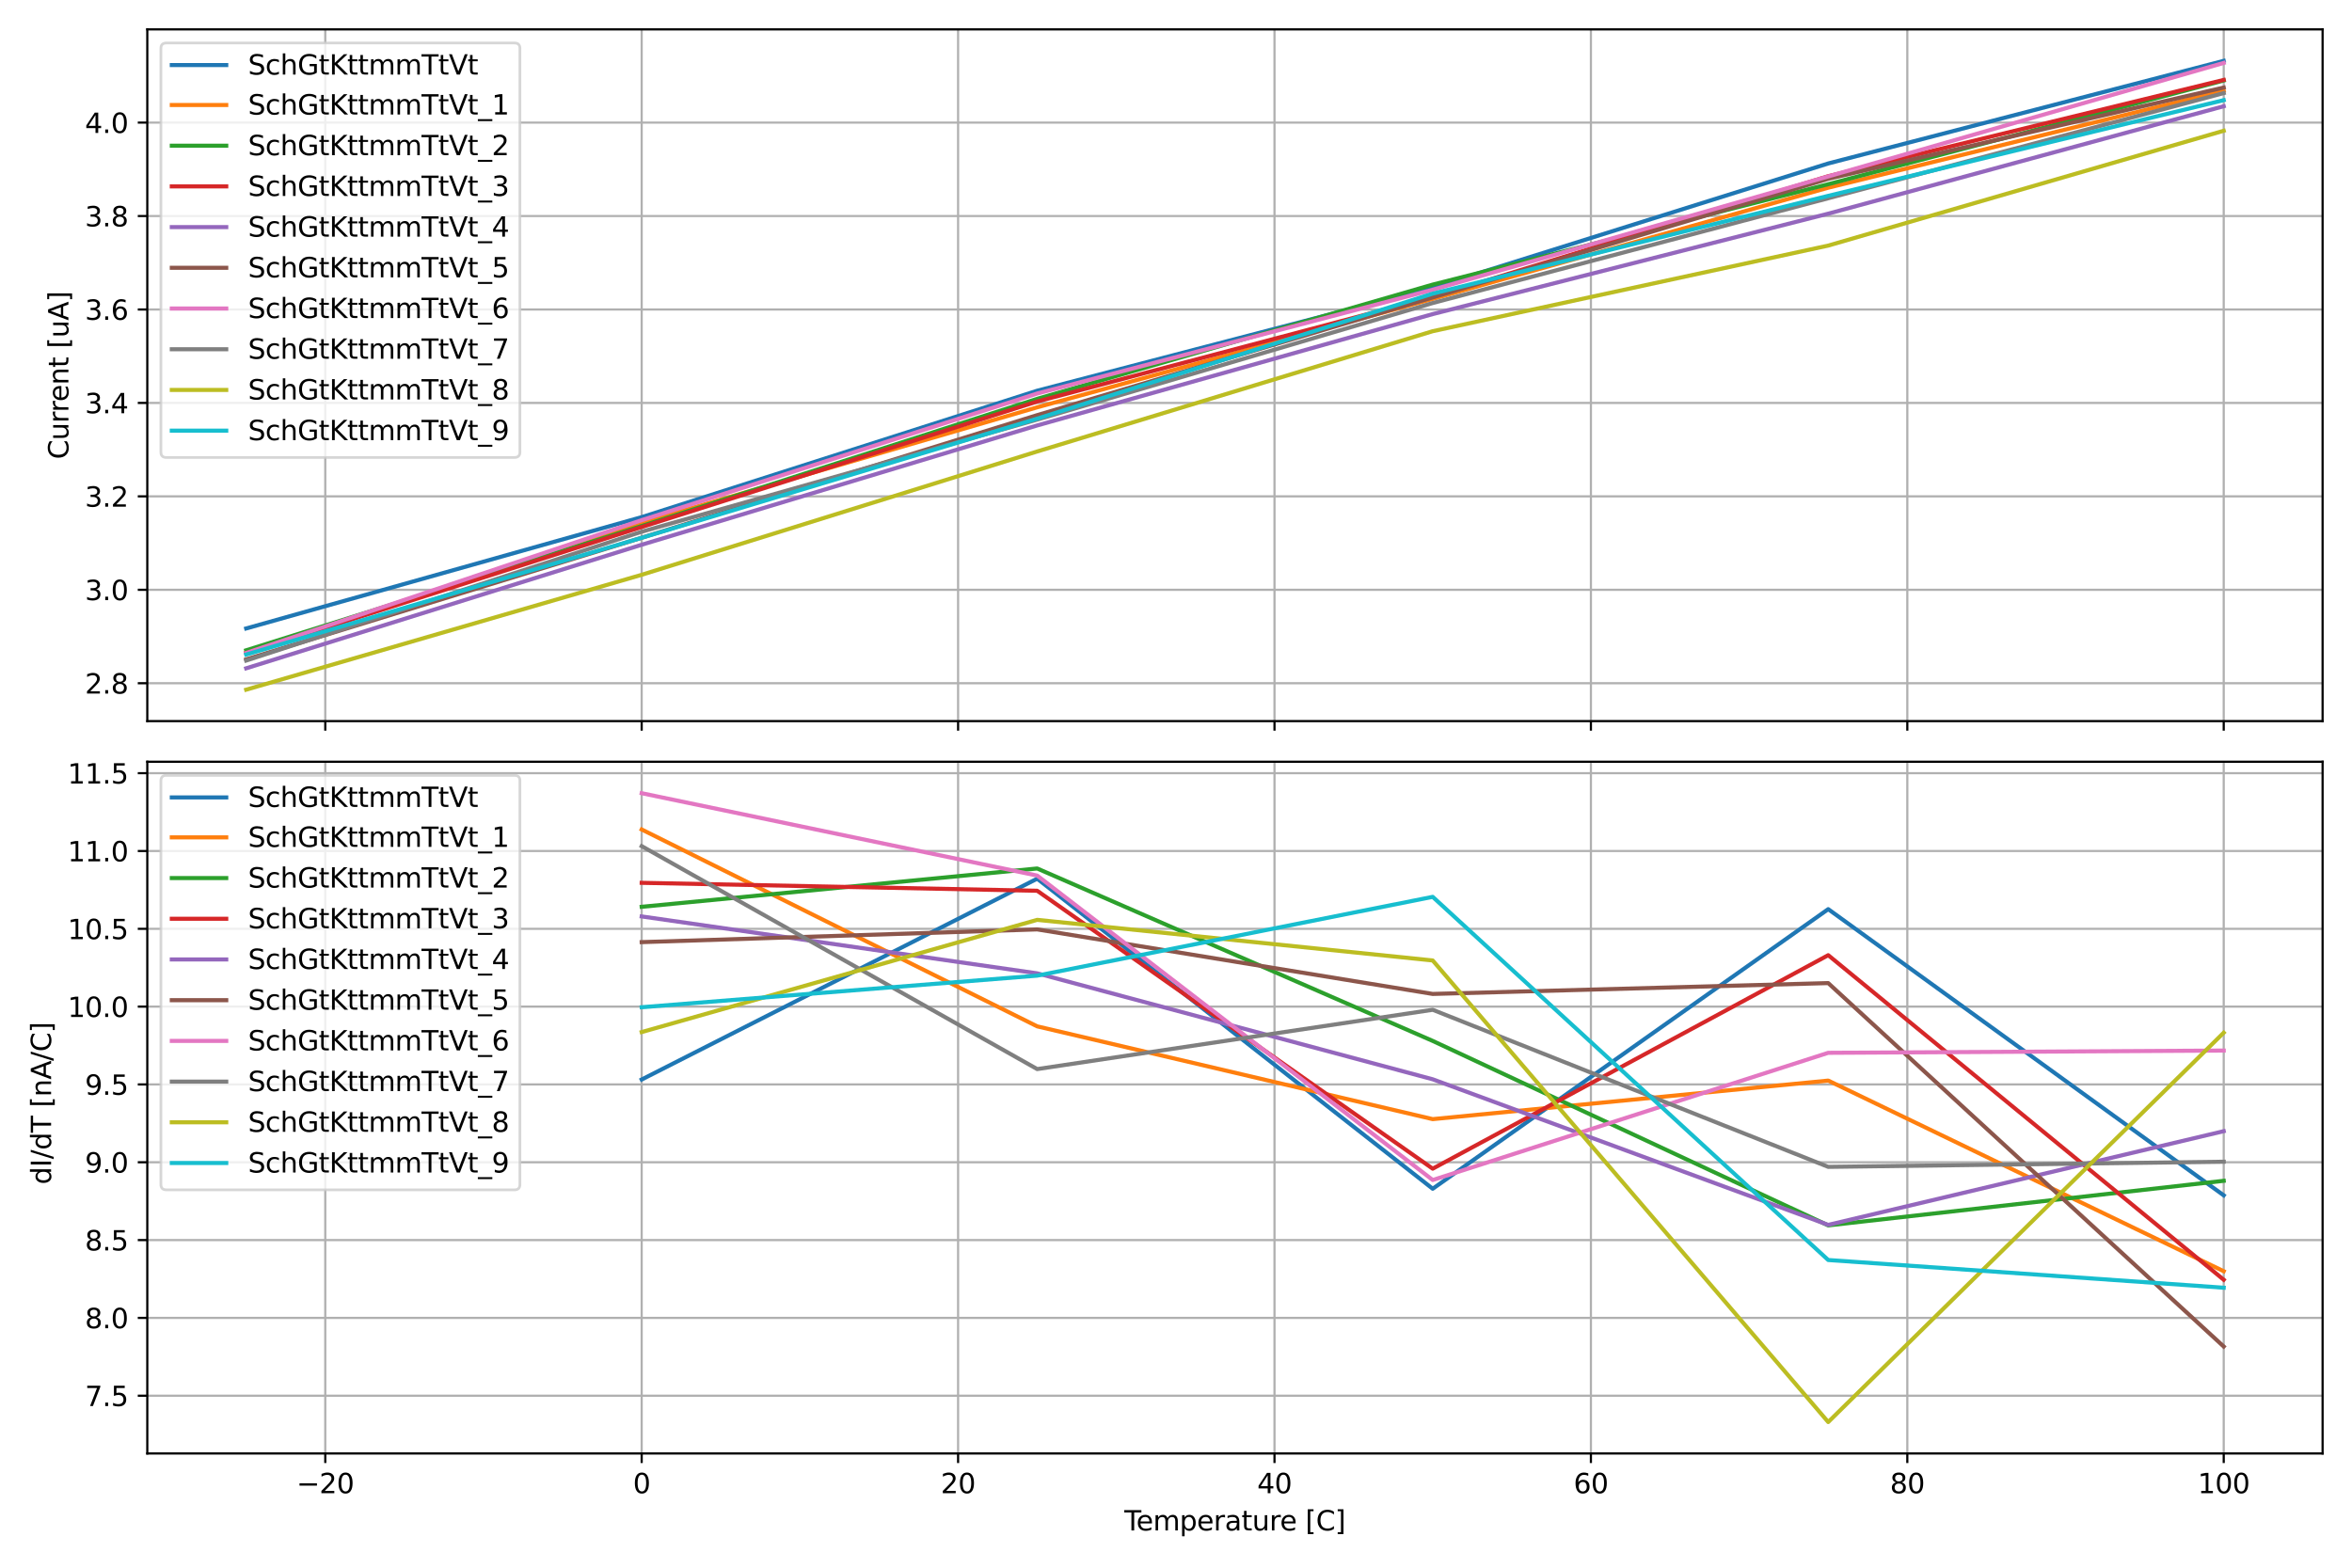 <?xml version="1.0" encoding="utf-8" standalone="no"?>
<!DOCTYPE svg PUBLIC "-//W3C//DTD SVG 1.1//EN"
  "http://www.w3.org/Graphics/SVG/1.1/DTD/svg11.dtd">
<svg xmlns:xlink="http://www.w3.org/1999/xlink" width="864pt" height="576pt" viewBox="0 0 864 576" xmlns="http://www.w3.org/2000/svg" version="1.1">
 <defs>
  <style type="text/css">*{stroke-linejoin: round; stroke-linecap: butt}</style>
 </defs>
 <g id="figure_1">
  <g id="patch_1">
   <path d="M 0 576 
L 864 576 
L 864 0 
L 0 0 
z
" style="fill: #ffffff"/>
  </g>
  <g id="axes_1">
   <g id="patch_2">
    <path d="M 54.11 264.954 
L 853.2 264.954 
L 853.2 10.8 
L 54.11 10.8 
z
" style="fill: #ffffff"/>
   </g>
   <g id="matplotlib.axis_1">
    <g id="xtick_1">
     <g id="line2d_1">
      <path d="M 119.49 264.954 
L 119.49 10.8 
" clip-path="url(#pb8113a036a)" style="fill: none; stroke: #b0b0b0; stroke-width: 0.8; stroke-linecap: square"/>
     </g>
     <g id="line2d_2">
      <defs>
       <path id="mcbb52972a2" d="M 0 0 
L 0 3.5 
" style="stroke: #000000; stroke-width: 0.8"/>
      </defs>
      <g>
       <use xlink:href="#mcbb52972a2" x="119.49" y="264.954" style="stroke: #000000; stroke-width: 0.8"/>
      </g>
     </g>
    </g>
    <g id="xtick_2">
     <g id="line2d_3">
      <path d="M 235.721 264.954 
L 235.721 10.8 
" clip-path="url(#pb8113a036a)" style="fill: none; stroke: #b0b0b0; stroke-width: 0.8; stroke-linecap: square"/>
     </g>
     <g id="line2d_4">
      <g>
       <use xlink:href="#mcbb52972a2" x="235.721" y="264.954" style="stroke: #000000; stroke-width: 0.8"/>
      </g>
     </g>
    </g>
    <g id="xtick_3">
     <g id="line2d_5">
      <path d="M 351.953 264.954 
L 351.953 10.8 
" clip-path="url(#pb8113a036a)" style="fill: none; stroke: #b0b0b0; stroke-width: 0.8; stroke-linecap: square"/>
     </g>
     <g id="line2d_6">
      <g>
       <use xlink:href="#mcbb52972a2" x="351.953" y="264.954" style="stroke: #000000; stroke-width: 0.8"/>
      </g>
     </g>
    </g>
    <g id="xtick_4">
     <g id="line2d_7">
      <path d="M 468.184 264.954 
L 468.184 10.8 
" clip-path="url(#pb8113a036a)" style="fill: none; stroke: #b0b0b0; stroke-width: 0.8; stroke-linecap: square"/>
     </g>
     <g id="line2d_8">
      <g>
       <use xlink:href="#mcbb52972a2" x="468.184" y="264.954" style="stroke: #000000; stroke-width: 0.8"/>
      </g>
     </g>
    </g>
    <g id="xtick_5">
     <g id="line2d_9">
      <path d="M 584.415 264.954 
L 584.415 10.8 
" clip-path="url(#pb8113a036a)" style="fill: none; stroke: #b0b0b0; stroke-width: 0.8; stroke-linecap: square"/>
     </g>
     <g id="line2d_10">
      <g>
       <use xlink:href="#mcbb52972a2" x="584.415" y="264.954" style="stroke: #000000; stroke-width: 0.8"/>
      </g>
     </g>
    </g>
    <g id="xtick_6">
     <g id="line2d_11">
      <path d="M 700.646 264.954 
L 700.646 10.8 
" clip-path="url(#pb8113a036a)" style="fill: none; stroke: #b0b0b0; stroke-width: 0.8; stroke-linecap: square"/>
     </g>
     <g id="line2d_12">
      <g>
       <use xlink:href="#mcbb52972a2" x="700.646" y="264.954" style="stroke: #000000; stroke-width: 0.8"/>
      </g>
     </g>
    </g>
    <g id="xtick_7">
     <g id="line2d_13">
      <path d="M 816.878 264.954 
L 816.878 10.8 
" clip-path="url(#pb8113a036a)" style="fill: none; stroke: #b0b0b0; stroke-width: 0.8; stroke-linecap: square"/>
     </g>
     <g id="line2d_14">
      <g>
       <use xlink:href="#mcbb52972a2" x="816.878" y="264.954" style="stroke: #000000; stroke-width: 0.8"/>
      </g>
     </g>
    </g>
   </g>
   <g id="matplotlib.axis_2">
    <g id="ytick_1">
     <g id="line2d_15">
      <path d="M 54.11 251.034 
L 853.2 251.034 
" clip-path="url(#pb8113a036a)" style="fill: none; stroke: #b0b0b0; stroke-width: 0.8; stroke-linecap: square"/>
     </g>
     <g id="line2d_16">
      <defs>
       <path id="m1d567fd802" d="M 0 0 
L -3.5 0 
" style="stroke: #000000; stroke-width: 0.8"/>
      </defs>
      <g>
       <use xlink:href="#m1d567fd802" x="54.11" y="251.034" style="stroke: #000000; stroke-width: 0.8"/>
      </g>
     </g>
     <g id="text_1">
      <!-- 2.8 -->
      <g transform="translate(31.207 254.833) scale(0.1 -0.1)">
       <defs>
        <path id="DejaVuSans-32" d="M 1228 531 
L 3431 531 
L 3431 0 
L 469 0 
L 469 531 
Q 828 903 1448 1529 
Q 2069 2156 2228 2338 
Q 2531 2678 2651 2914 
Q 2772 3150 2772 3378 
Q 2772 3750 2511 3984 
Q 2250 4219 1831 4219 
Q 1534 4219 1204 4116 
Q 875 4013 500 3803 
L 500 4441 
Q 881 4594 1212 4672 
Q 1544 4750 1819 4750 
Q 2544 4750 2975 4387 
Q 3406 4025 3406 3419 
Q 3406 3131 3298 2873 
Q 3191 2616 2906 2266 
Q 2828 2175 2409 1742 
Q 1991 1309 1228 531 
z
" transform="scale(0.016)"/>
        <path id="DejaVuSans-2e" d="M 684 794 
L 1344 794 
L 1344 0 
L 684 0 
L 684 794 
z
" transform="scale(0.016)"/>
        <path id="DejaVuSans-38" d="M 2034 2216 
Q 1584 2216 1326 1975 
Q 1069 1734 1069 1313 
Q 1069 891 1326 650 
Q 1584 409 2034 409 
Q 2484 409 2743 651 
Q 3003 894 3003 1313 
Q 3003 1734 2745 1975 
Q 2488 2216 2034 2216 
z
M 1403 2484 
Q 997 2584 770 2862 
Q 544 3141 544 3541 
Q 544 4100 942 4425 
Q 1341 4750 2034 4750 
Q 2731 4750 3128 4425 
Q 3525 4100 3525 3541 
Q 3525 3141 3298 2862 
Q 3072 2584 2669 2484 
Q 3125 2378 3379 2068 
Q 3634 1759 3634 1313 
Q 3634 634 3220 271 
Q 2806 -91 2034 -91 
Q 1263 -91 848 271 
Q 434 634 434 1313 
Q 434 1759 690 2068 
Q 947 2378 1403 2484 
z
M 1172 3481 
Q 1172 3119 1398 2916 
Q 1625 2713 2034 2713 
Q 2441 2713 2670 2916 
Q 2900 3119 2900 3481 
Q 2900 3844 2670 4047 
Q 2441 4250 2034 4250 
Q 1625 4250 1398 4047 
Q 1172 3844 1172 3481 
z
" transform="scale(0.016)"/>
       </defs>
       <use xlink:href="#DejaVuSans-32"/>
       <use xlink:href="#DejaVuSans-2e" x="63.623"/>
       <use xlink:href="#DejaVuSans-38" x="95.41"/>
      </g>
     </g>
    </g>
    <g id="ytick_2">
     <g id="line2d_17">
      <path d="M 54.11 216.702 
L 853.2 216.702 
" clip-path="url(#pb8113a036a)" style="fill: none; stroke: #b0b0b0; stroke-width: 0.8; stroke-linecap: square"/>
     </g>
     <g id="line2d_18">
      <g>
       <use xlink:href="#m1d567fd802" x="54.11" y="216.702" style="stroke: #000000; stroke-width: 0.8"/>
      </g>
     </g>
     <g id="text_2">
      <!-- 3.0 -->
      <g transform="translate(31.207 220.501) scale(0.1 -0.1)">
       <defs>
        <path id="DejaVuSans-33" d="M 2597 2516 
Q 3050 2419 3304 2112 
Q 3559 1806 3559 1356 
Q 3559 666 3084 287 
Q 2609 -91 1734 -91 
Q 1441 -91 1130 -33 
Q 819 25 488 141 
L 488 750 
Q 750 597 1062 519 
Q 1375 441 1716 441 
Q 2309 441 2620 675 
Q 2931 909 2931 1356 
Q 2931 1769 2642 2001 
Q 2353 2234 1838 2234 
L 1294 2234 
L 1294 2753 
L 1863 2753 
Q 2328 2753 2575 2939 
Q 2822 3125 2822 3475 
Q 2822 3834 2567 4026 
Q 2313 4219 1838 4219 
Q 1578 4219 1281 4162 
Q 984 4106 628 3988 
L 628 4550 
Q 988 4650 1302 4700 
Q 1616 4750 1894 4750 
Q 2613 4750 3031 4423 
Q 3450 4097 3450 3541 
Q 3450 3153 3228 2886 
Q 3006 2619 2597 2516 
z
" transform="scale(0.016)"/>
        <path id="DejaVuSans-30" d="M 2034 4250 
Q 1547 4250 1301 3770 
Q 1056 3291 1056 2328 
Q 1056 1369 1301 889 
Q 1547 409 2034 409 
Q 2525 409 2770 889 
Q 3016 1369 3016 2328 
Q 3016 3291 2770 3770 
Q 2525 4250 2034 4250 
z
M 2034 4750 
Q 2819 4750 3233 4129 
Q 3647 3509 3647 2328 
Q 3647 1150 3233 529 
Q 2819 -91 2034 -91 
Q 1250 -91 836 529 
Q 422 1150 422 2328 
Q 422 3509 836 4129 
Q 1250 4750 2034 4750 
z
" transform="scale(0.016)"/>
       </defs>
       <use xlink:href="#DejaVuSans-33"/>
       <use xlink:href="#DejaVuSans-2e" x="63.623"/>
       <use xlink:href="#DejaVuSans-30" x="95.41"/>
      </g>
     </g>
    </g>
    <g id="ytick_3">
     <g id="line2d_19">
      <path d="M 54.11 182.37 
L 853.2 182.37 
" clip-path="url(#pb8113a036a)" style="fill: none; stroke: #b0b0b0; stroke-width: 0.8; stroke-linecap: square"/>
     </g>
     <g id="line2d_20">
      <g>
       <use xlink:href="#m1d567fd802" x="54.11" y="182.37" style="stroke: #000000; stroke-width: 0.8"/>
      </g>
     </g>
     <g id="text_3">
      <!-- 3.2 -->
      <g transform="translate(31.207 186.169) scale(0.1 -0.1)">
       <use xlink:href="#DejaVuSans-33"/>
       <use xlink:href="#DejaVuSans-2e" x="63.623"/>
       <use xlink:href="#DejaVuSans-32" x="95.41"/>
      </g>
     </g>
    </g>
    <g id="ytick_4">
     <g id="line2d_21">
      <path d="M 54.11 148.038 
L 853.2 148.038 
" clip-path="url(#pb8113a036a)" style="fill: none; stroke: #b0b0b0; stroke-width: 0.8; stroke-linecap: square"/>
     </g>
     <g id="line2d_22">
      <g>
       <use xlink:href="#m1d567fd802" x="54.11" y="148.038" style="stroke: #000000; stroke-width: 0.8"/>
      </g>
     </g>
     <g id="text_4">
      <!-- 3.4 -->
      <g transform="translate(31.207 151.837) scale(0.1 -0.1)">
       <defs>
        <path id="DejaVuSans-34" d="M 2419 4116 
L 825 1625 
L 2419 1625 
L 2419 4116 
z
M 2253 4666 
L 3047 4666 
L 3047 1625 
L 3713 1625 
L 3713 1100 
L 3047 1100 
L 3047 0 
L 2419 0 
L 2419 1100 
L 313 1100 
L 313 1709 
L 2253 4666 
z
" transform="scale(0.016)"/>
       </defs>
       <use xlink:href="#DejaVuSans-33"/>
       <use xlink:href="#DejaVuSans-2e" x="63.623"/>
       <use xlink:href="#DejaVuSans-34" x="95.41"/>
      </g>
     </g>
    </g>
    <g id="ytick_5">
     <g id="line2d_23">
      <path d="M 54.11 113.706 
L 853.2 113.706 
" clip-path="url(#pb8113a036a)" style="fill: none; stroke: #b0b0b0; stroke-width: 0.8; stroke-linecap: square"/>
     </g>
     <g id="line2d_24">
      <g>
       <use xlink:href="#m1d567fd802" x="54.11" y="113.706" style="stroke: #000000; stroke-width: 0.8"/>
      </g>
     </g>
     <g id="text_5">
      <!-- 3.6 -->
      <g transform="translate(31.207 117.505) scale(0.1 -0.1)">
       <defs>
        <path id="DejaVuSans-36" d="M 2113 2584 
Q 1688 2584 1439 2293 
Q 1191 2003 1191 1497 
Q 1191 994 1439 701 
Q 1688 409 2113 409 
Q 2538 409 2786 701 
Q 3034 994 3034 1497 
Q 3034 2003 2786 2293 
Q 2538 2584 2113 2584 
z
M 3366 4563 
L 3366 3988 
Q 3128 4100 2886 4159 
Q 2644 4219 2406 4219 
Q 1781 4219 1451 3797 
Q 1122 3375 1075 2522 
Q 1259 2794 1537 2939 
Q 1816 3084 2150 3084 
Q 2853 3084 3261 2657 
Q 3669 2231 3669 1497 
Q 3669 778 3244 343 
Q 2819 -91 2113 -91 
Q 1303 -91 875 529 
Q 447 1150 447 2328 
Q 447 3434 972 4092 
Q 1497 4750 2381 4750 
Q 2619 4750 2861 4703 
Q 3103 4656 3366 4563 
z
" transform="scale(0.016)"/>
       </defs>
       <use xlink:href="#DejaVuSans-33"/>
       <use xlink:href="#DejaVuSans-2e" x="63.623"/>
       <use xlink:href="#DejaVuSans-36" x="95.41"/>
      </g>
     </g>
    </g>
    <g id="ytick_6">
     <g id="line2d_25">
      <path d="M 54.11 79.374 
L 853.2 79.374 
" clip-path="url(#pb8113a036a)" style="fill: none; stroke: #b0b0b0; stroke-width: 0.8; stroke-linecap: square"/>
     </g>
     <g id="line2d_26">
      <g>
       <use xlink:href="#m1d567fd802" x="54.11" y="79.374" style="stroke: #000000; stroke-width: 0.8"/>
      </g>
     </g>
     <g id="text_6">
      <!-- 3.8 -->
      <g transform="translate(31.207 83.173) scale(0.1 -0.1)">
       <use xlink:href="#DejaVuSans-33"/>
       <use xlink:href="#DejaVuSans-2e" x="63.623"/>
       <use xlink:href="#DejaVuSans-38" x="95.41"/>
      </g>
     </g>
    </g>
    <g id="ytick_7">
     <g id="line2d_27">
      <path d="M 54.11 45.042 
L 853.2 45.042 
" clip-path="url(#pb8113a036a)" style="fill: none; stroke: #b0b0b0; stroke-width: 0.8; stroke-linecap: square"/>
     </g>
     <g id="line2d_28">
      <g>
       <use xlink:href="#m1d567fd802" x="54.11" y="45.042" style="stroke: #000000; stroke-width: 0.8"/>
      </g>
     </g>
     <g id="text_7">
      <!-- 4.0 -->
      <g transform="translate(31.207 48.841) scale(0.1 -0.1)">
       <use xlink:href="#DejaVuSans-34"/>
       <use xlink:href="#DejaVuSans-2e" x="63.623"/>
       <use xlink:href="#DejaVuSans-30" x="95.41"/>
      </g>
     </g>
    </g>
    <g id="text_8">
     <!-- Current [uA] -->
     <g transform="translate(25.127 168.733) rotate(-90) scale(0.1 -0.1)">
      <defs>
       <path id="DejaVuSans-43" d="M 4122 4306 
L 4122 3641 
Q 3803 3938 3442 4084 
Q 3081 4231 2675 4231 
Q 1875 4231 1450 3742 
Q 1025 3253 1025 2328 
Q 1025 1406 1450 917 
Q 1875 428 2675 428 
Q 3081 428 3442 575 
Q 3803 722 4122 1019 
L 4122 359 
Q 3791 134 3420 21 
Q 3050 -91 2638 -91 
Q 1578 -91 968 557 
Q 359 1206 359 2328 
Q 359 3453 968 4101 
Q 1578 4750 2638 4750 
Q 3056 4750 3426 4639 
Q 3797 4528 4122 4306 
z
" transform="scale(0.016)"/>
       <path id="DejaVuSans-75" d="M 544 1381 
L 544 3500 
L 1119 3500 
L 1119 1403 
Q 1119 906 1312 657 
Q 1506 409 1894 409 
Q 2359 409 2629 706 
Q 2900 1003 2900 1516 
L 2900 3500 
L 3475 3500 
L 3475 0 
L 2900 0 
L 2900 538 
Q 2691 219 2414 64 
Q 2138 -91 1772 -91 
Q 1169 -91 856 284 
Q 544 659 544 1381 
z
M 1991 3584 
L 1991 3584 
z
" transform="scale(0.016)"/>
       <path id="DejaVuSans-72" d="M 2631 2963 
Q 2534 3019 2420 3045 
Q 2306 3072 2169 3072 
Q 1681 3072 1420 2755 
Q 1159 2438 1159 1844 
L 1159 0 
L 581 0 
L 581 3500 
L 1159 3500 
L 1159 2956 
Q 1341 3275 1631 3429 
Q 1922 3584 2338 3584 
Q 2397 3584 2469 3576 
Q 2541 3569 2628 3553 
L 2631 2963 
z
" transform="scale(0.016)"/>
       <path id="DejaVuSans-65" d="M 3597 1894 
L 3597 1613 
L 953 1613 
Q 991 1019 1311 708 
Q 1631 397 2203 397 
Q 2534 397 2845 478 
Q 3156 559 3463 722 
L 3463 178 
Q 3153 47 2828 -22 
Q 2503 -91 2169 -91 
Q 1331 -91 842 396 
Q 353 884 353 1716 
Q 353 2575 817 3079 
Q 1281 3584 2069 3584 
Q 2775 3584 3186 3129 
Q 3597 2675 3597 1894 
z
M 3022 2063 
Q 3016 2534 2758 2815 
Q 2500 3097 2075 3097 
Q 1594 3097 1305 2825 
Q 1016 2553 972 2059 
L 3022 2063 
z
" transform="scale(0.016)"/>
       <path id="DejaVuSans-6e" d="M 3513 2113 
L 3513 0 
L 2938 0 
L 2938 2094 
Q 2938 2591 2744 2837 
Q 2550 3084 2163 3084 
Q 1697 3084 1428 2787 
Q 1159 2491 1159 1978 
L 1159 0 
L 581 0 
L 581 3500 
L 1159 3500 
L 1159 2956 
Q 1366 3272 1645 3428 
Q 1925 3584 2291 3584 
Q 2894 3584 3203 3211 
Q 3513 2838 3513 2113 
z
" transform="scale(0.016)"/>
       <path id="DejaVuSans-74" d="M 1172 4494 
L 1172 3500 
L 2356 3500 
L 2356 3053 
L 1172 3053 
L 1172 1153 
Q 1172 725 1289 603 
Q 1406 481 1766 481 
L 2356 481 
L 2356 0 
L 1766 0 
Q 1100 0 847 248 
Q 594 497 594 1153 
L 594 3053 
L 172 3053 
L 172 3500 
L 594 3500 
L 594 4494 
L 1172 4494 
z
" transform="scale(0.016)"/>
       <path id="DejaVuSans-20" transform="scale(0.016)"/>
       <path id="DejaVuSans-5b" d="M 550 4863 
L 1875 4863 
L 1875 4416 
L 1125 4416 
L 1125 -397 
L 1875 -397 
L 1875 -844 
L 550 -844 
L 550 4863 
z
" transform="scale(0.016)"/>
       <path id="DejaVuSans-41" d="M 2188 4044 
L 1331 1722 
L 3047 1722 
L 2188 4044 
z
M 1831 4666 
L 2547 4666 
L 4325 0 
L 3669 0 
L 3244 1197 
L 1141 1197 
L 716 0 
L 50 0 
L 1831 4666 
z
" transform="scale(0.016)"/>
       <path id="DejaVuSans-5d" d="M 1947 4863 
L 1947 -844 
L 622 -844 
L 622 -397 
L 1369 -397 
L 1369 4416 
L 622 4416 
L 622 4863 
L 1947 4863 
z
" transform="scale(0.016)"/>
      </defs>
      <use xlink:href="#DejaVuSans-43"/>
      <use xlink:href="#DejaVuSans-75" x="69.824"/>
      <use xlink:href="#DejaVuSans-72" x="133.203"/>
      <use xlink:href="#DejaVuSans-72" x="172.566"/>
      <use xlink:href="#DejaVuSans-65" x="211.43"/>
      <use xlink:href="#DejaVuSans-6e" x="272.953"/>
      <use xlink:href="#DejaVuSans-74" x="336.332"/>
      <use xlink:href="#DejaVuSans-20" x="375.541"/>
      <use xlink:href="#DejaVuSans-5b" x="407.328"/>
      <use xlink:href="#DejaVuSans-75" x="446.342"/>
      <use xlink:href="#DejaVuSans-41" x="509.721"/>
      <use xlink:href="#DejaVuSans-5d" x="578.129"/>
     </g>
    </g>
   </g>
   <g id="line2d_29">
    <path d="M 90.432 230.908 
L 235.721 190.003 
L 381.01 143.56 
L 526.3 105.667 
L 671.589 60.064 
L 816.878 22.352 
" clip-path="url(#pb8113a036a)" style="fill: none; stroke: #1f77b4; stroke-width: 1.5; stroke-linecap: square"/>
   </g>
   <g id="line2d_30">
    <path d="M 90.432 239.825 
L 235.721 192.025 
L 381.01 149.654 
L 526.3 109.841 
L 671.589 68.966 
L 816.878 33.347 
" clip-path="url(#pb8113a036a)" style="fill: none; stroke: #ff7f0e; stroke-width: 1.5; stroke-linecap: square"/>
   </g>
   <g id="line2d_31">
    <path d="M 90.432 238.932 
L 235.721 193.265 
L 381.01 146.54 
L 526.3 104.571 
L 671.589 67.688 
L 816.878 29.576 
" clip-path="url(#pb8113a036a)" style="fill: none; stroke: #2ca02c; stroke-width: 1.5; stroke-linecap: square"/>
   </g>
   <g id="line2d_32">
    <path d="M 90.432 239.961 
L 235.721 193.632 
L 381.01 147.522 
L 526.3 109.075 
L 671.589 64.742 
L 816.878 29.358 
" clip-path="url(#pb8113a036a)" style="fill: none; stroke: #d62728; stroke-width: 1.5; stroke-linecap: square"/>
   </g>
   <g id="line2d_33">
    <path d="M 90.432 245.552 
L 235.721 200.15 
L 381.01 156.318 
L 526.3 115.406 
L 671.589 78.509 
L 816.878 39.028 
" clip-path="url(#pb8113a036a)" style="fill: none; stroke: #9467bd; stroke-width: 1.5; stroke-linecap: square"/>
   </g>
   <g id="line2d_34">
    <path d="M 90.432 242.268 
L 235.721 197.574 
L 381.01 152.53 
L 526.3 109.265 
L 671.589 65.701 
L 816.878 32.158 
" clip-path="url(#pb8113a036a)" style="fill: none; stroke: #8c564b; stroke-width: 1.5; stroke-linecap: square"/>
   </g>
   <g id="line2d_35">
    <path d="M 90.432 239.92 
L 235.721 191.12 
L 381.01 144.592 
L 526.3 106.458 
L 671.589 64.817 
L 816.878 23.113 
" clip-path="url(#pb8113a036a)" style="fill: none; stroke: #e377c2; stroke-width: 1.5; stroke-linecap: square"/>
   </g>
   <g id="line2d_36">
    <path d="M 90.432 242.699 
L 235.721 195.359 
L 381.01 154.166 
L 526.3 111.338 
L 671.589 72.842 
L 816.878 34.204 
" clip-path="url(#pb8113a036a)" style="fill: none; stroke: #7f7f7f; stroke-width: 1.5; stroke-linecap: square"/>
   </g>
   <g id="line2d_37">
    <path d="M 90.432 253.402 
L 235.721 211.189 
L 381.01 165.881 
L 526.3 121.693 
L 671.589 90.233 
L 816.878 48.037 
" clip-path="url(#pb8113a036a)" style="fill: none; stroke: #bcbd22; stroke-width: 1.5; stroke-linecap: square"/>
   </g>
   <g id="line2d_38">
    <path d="M 90.432 240.497 
L 235.721 197.598 
L 381.01 153.829 
L 526.3 107.887 
L 671.589 71.959 
L 816.878 36.795 
" clip-path="url(#pb8113a036a)" style="fill: none; stroke: #17becf; stroke-width: 1.5; stroke-linecap: square"/>
   </g>
   <g id="patch_3">
    <path d="M 54.11 264.954 
L 54.11 10.8 
" style="fill: none; stroke: #000000; stroke-width: 0.8; stroke-linejoin: miter; stroke-linecap: square"/>
   </g>
   <g id="patch_4">
    <path d="M 853.2 264.954 
L 853.2 10.8 
" style="fill: none; stroke: #000000; stroke-width: 0.8; stroke-linejoin: miter; stroke-linecap: square"/>
   </g>
   <g id="patch_5">
    <path d="M 54.11 264.954 
L 853.2 264.954 
" style="fill: none; stroke: #000000; stroke-width: 0.8; stroke-linejoin: miter; stroke-linecap: square"/>
   </g>
   <g id="patch_6">
    <path d="M 54.11 10.8 
L 853.2 10.8 
" style="fill: none; stroke: #000000; stroke-width: 0.8; stroke-linejoin: miter; stroke-linecap: square"/>
   </g>
   <g id="legend_1">
    <g id="patch_7">
     <path d="M 61.11 168.084 
L 188.994 168.084 
Q 190.994 168.084 190.994 166.084 
L 190.994 17.8 
Q 190.994 15.8 188.994 15.8 
L 61.11 15.8 
Q 59.11 15.8 59.11 17.8 
L 59.11 166.084 
Q 59.11 168.084 61.11 168.084 
z
" style="fill: #ffffff; opacity: 0.8; stroke: #cccccc; stroke-linejoin: miter"/>
    </g>
    <g id="line2d_39">
     <path d="M 63.11 23.898 
L 73.11 23.898 
L 83.11 23.898 
" style="fill: none; stroke: #1f77b4; stroke-width: 1.5; stroke-linecap: square"/>
    </g>
    <g id="text_9">
     <!-- SchGtKttmmTtVt -->
     <g transform="translate(91.11 27.398) scale(0.1 -0.1)">
      <defs>
       <path id="DejaVuSans-53" d="M 3425 4513 
L 3425 3897 
Q 3066 4069 2747 4153 
Q 2428 4238 2131 4238 
Q 1616 4238 1336 4038 
Q 1056 3838 1056 3469 
Q 1056 3159 1242 3001 
Q 1428 2844 1947 2747 
L 2328 2669 
Q 3034 2534 3370 2195 
Q 3706 1856 3706 1288 
Q 3706 609 3251 259 
Q 2797 -91 1919 -91 
Q 1588 -91 1214 -16 
Q 841 59 441 206 
L 441 856 
Q 825 641 1194 531 
Q 1563 422 1919 422 
Q 2459 422 2753 634 
Q 3047 847 3047 1241 
Q 3047 1584 2836 1778 
Q 2625 1972 2144 2069 
L 1759 2144 
Q 1053 2284 737 2584 
Q 422 2884 422 3419 
Q 422 4038 858 4394 
Q 1294 4750 2059 4750 
Q 2388 4750 2728 4690 
Q 3069 4631 3425 4513 
z
" transform="scale(0.016)"/>
       <path id="DejaVuSans-63" d="M 3122 3366 
L 3122 2828 
Q 2878 2963 2633 3030 
Q 2388 3097 2138 3097 
Q 1578 3097 1268 2742 
Q 959 2388 959 1747 
Q 959 1106 1268 751 
Q 1578 397 2138 397 
Q 2388 397 2633 464 
Q 2878 531 3122 666 
L 3122 134 
Q 2881 22 2623 -34 
Q 2366 -91 2075 -91 
Q 1284 -91 818 406 
Q 353 903 353 1747 
Q 353 2603 823 3093 
Q 1294 3584 2113 3584 
Q 2378 3584 2631 3529 
Q 2884 3475 3122 3366 
z
" transform="scale(0.016)"/>
       <path id="DejaVuSans-68" d="M 3513 2113 
L 3513 0 
L 2938 0 
L 2938 2094 
Q 2938 2591 2744 2837 
Q 2550 3084 2163 3084 
Q 1697 3084 1428 2787 
Q 1159 2491 1159 1978 
L 1159 0 
L 581 0 
L 581 4863 
L 1159 4863 
L 1159 2956 
Q 1366 3272 1645 3428 
Q 1925 3584 2291 3584 
Q 2894 3584 3203 3211 
Q 3513 2838 3513 2113 
z
" transform="scale(0.016)"/>
       <path id="DejaVuSans-47" d="M 3809 666 
L 3809 1919 
L 2778 1919 
L 2778 2438 
L 4434 2438 
L 4434 434 
Q 4069 175 3628 42 
Q 3188 -91 2688 -91 
Q 1594 -91 976 548 
Q 359 1188 359 2328 
Q 359 3472 976 4111 
Q 1594 4750 2688 4750 
Q 3144 4750 3555 4637 
Q 3966 4525 4313 4306 
L 4313 3634 
Q 3963 3931 3569 4081 
Q 3175 4231 2741 4231 
Q 1884 4231 1454 3753 
Q 1025 3275 1025 2328 
Q 1025 1384 1454 906 
Q 1884 428 2741 428 
Q 3075 428 3337 486 
Q 3600 544 3809 666 
z
" transform="scale(0.016)"/>
       <path id="DejaVuSans-4b" d="M 628 4666 
L 1259 4666 
L 1259 2694 
L 3353 4666 
L 4166 4666 
L 1850 2491 
L 4331 0 
L 3500 0 
L 1259 2247 
L 1259 0 
L 628 0 
L 628 4666 
z
" transform="scale(0.016)"/>
       <path id="DejaVuSans-6d" d="M 3328 2828 
Q 3544 3216 3844 3400 
Q 4144 3584 4550 3584 
Q 5097 3584 5394 3201 
Q 5691 2819 5691 2113 
L 5691 0 
L 5113 0 
L 5113 2094 
Q 5113 2597 4934 2840 
Q 4756 3084 4391 3084 
Q 3944 3084 3684 2787 
Q 3425 2491 3425 1978 
L 3425 0 
L 2847 0 
L 2847 2094 
Q 2847 2600 2669 2842 
Q 2491 3084 2119 3084 
Q 1678 3084 1418 2786 
Q 1159 2488 1159 1978 
L 1159 0 
L 581 0 
L 581 3500 
L 1159 3500 
L 1159 2956 
Q 1356 3278 1631 3431 
Q 1906 3584 2284 3584 
Q 2666 3584 2933 3390 
Q 3200 3197 3328 2828 
z
" transform="scale(0.016)"/>
       <path id="DejaVuSans-54" d="M -19 4666 
L 3928 4666 
L 3928 4134 
L 2272 4134 
L 2272 0 
L 1638 0 
L 1638 4134 
L -19 4134 
L -19 4666 
z
" transform="scale(0.016)"/>
       <path id="DejaVuSans-56" d="M 1831 0 
L 50 4666 
L 709 4666 
L 2188 738 
L 3669 4666 
L 4325 4666 
L 2547 0 
L 1831 0 
z
" transform="scale(0.016)"/>
      </defs>
      <use xlink:href="#DejaVuSans-53"/>
      <use xlink:href="#DejaVuSans-63" x="63.477"/>
      <use xlink:href="#DejaVuSans-68" x="118.457"/>
      <use xlink:href="#DejaVuSans-47" x="181.836"/>
      <use xlink:href="#DejaVuSans-74" x="259.326"/>
      <use xlink:href="#DejaVuSans-4b" x="298.535"/>
      <use xlink:href="#DejaVuSans-74" x="364.111"/>
      <use xlink:href="#DejaVuSans-74" x="403.32"/>
      <use xlink:href="#DejaVuSans-6d" x="442.529"/>
      <use xlink:href="#DejaVuSans-6d" x="539.941"/>
      <use xlink:href="#DejaVuSans-54" x="637.354"/>
      <use xlink:href="#DejaVuSans-74" x="698.438"/>
      <use xlink:href="#DejaVuSans-56" x="737.646"/>
      <use xlink:href="#DejaVuSans-74" x="806.055"/>
     </g>
    </g>
    <g id="line2d_40">
     <path d="M 63.11 38.577 
L 73.11 38.577 
L 83.11 38.577 
" style="fill: none; stroke: #ff7f0e; stroke-width: 1.5; stroke-linecap: square"/>
    </g>
    <g id="text_10">
     <!-- SchGtKttmmTtVt_1 -->
     <g transform="translate(91.11 42.077) scale(0.1 -0.1)">
      <defs>
       <path id="DejaVuSans-5f" d="M 3263 -1063 
L 3263 -1509 
L -63 -1509 
L -63 -1063 
L 3263 -1063 
z
" transform="scale(0.016)"/>
       <path id="DejaVuSans-31" d="M 794 531 
L 1825 531 
L 1825 4091 
L 703 3866 
L 703 4441 
L 1819 4666 
L 2450 4666 
L 2450 531 
L 3481 531 
L 3481 0 
L 794 0 
L 794 531 
z
" transform="scale(0.016)"/>
      </defs>
      <use xlink:href="#DejaVuSans-53"/>
      <use xlink:href="#DejaVuSans-63" x="63.477"/>
      <use xlink:href="#DejaVuSans-68" x="118.457"/>
      <use xlink:href="#DejaVuSans-47" x="181.836"/>
      <use xlink:href="#DejaVuSans-74" x="259.326"/>
      <use xlink:href="#DejaVuSans-4b" x="298.535"/>
      <use xlink:href="#DejaVuSans-74" x="364.111"/>
      <use xlink:href="#DejaVuSans-74" x="403.32"/>
      <use xlink:href="#DejaVuSans-6d" x="442.529"/>
      <use xlink:href="#DejaVuSans-6d" x="539.941"/>
      <use xlink:href="#DejaVuSans-54" x="637.354"/>
      <use xlink:href="#DejaVuSans-74" x="698.438"/>
      <use xlink:href="#DejaVuSans-56" x="737.646"/>
      <use xlink:href="#DejaVuSans-74" x="806.055"/>
      <use xlink:href="#DejaVuSans-5f" x="845.264"/>
      <use xlink:href="#DejaVuSans-31" x="895.264"/>
     </g>
    </g>
    <g id="line2d_41">
     <path d="M 63.11 53.533 
L 73.11 53.533 
L 83.11 53.533 
" style="fill: none; stroke: #2ca02c; stroke-width: 1.5; stroke-linecap: square"/>
    </g>
    <g id="text_11">
     <!-- SchGtKttmmTtVt_2 -->
     <g transform="translate(91.11 57.033) scale(0.1 -0.1)">
      <use xlink:href="#DejaVuSans-53"/>
      <use xlink:href="#DejaVuSans-63" x="63.477"/>
      <use xlink:href="#DejaVuSans-68" x="118.457"/>
      <use xlink:href="#DejaVuSans-47" x="181.836"/>
      <use xlink:href="#DejaVuSans-74" x="259.326"/>
      <use xlink:href="#DejaVuSans-4b" x="298.535"/>
      <use xlink:href="#DejaVuSans-74" x="364.111"/>
      <use xlink:href="#DejaVuSans-74" x="403.32"/>
      <use xlink:href="#DejaVuSans-6d" x="442.529"/>
      <use xlink:href="#DejaVuSans-6d" x="539.941"/>
      <use xlink:href="#DejaVuSans-54" x="637.354"/>
      <use xlink:href="#DejaVuSans-74" x="698.438"/>
      <use xlink:href="#DejaVuSans-56" x="737.646"/>
      <use xlink:href="#DejaVuSans-74" x="806.055"/>
      <use xlink:href="#DejaVuSans-5f" x="845.264"/>
      <use xlink:href="#DejaVuSans-32" x="895.264"/>
     </g>
    </g>
    <g id="line2d_42">
     <path d="M 63.11 68.489 
L 73.11 68.489 
L 83.11 68.489 
" style="fill: none; stroke: #d62728; stroke-width: 1.5; stroke-linecap: square"/>
    </g>
    <g id="text_12">
     <!-- SchGtKttmmTtVt_3 -->
     <g transform="translate(91.11 71.989) scale(0.1 -0.1)">
      <use xlink:href="#DejaVuSans-53"/>
      <use xlink:href="#DejaVuSans-63" x="63.477"/>
      <use xlink:href="#DejaVuSans-68" x="118.457"/>
      <use xlink:href="#DejaVuSans-47" x="181.836"/>
      <use xlink:href="#DejaVuSans-74" x="259.326"/>
      <use xlink:href="#DejaVuSans-4b" x="298.535"/>
      <use xlink:href="#DejaVuSans-74" x="364.111"/>
      <use xlink:href="#DejaVuSans-74" x="403.32"/>
      <use xlink:href="#DejaVuSans-6d" x="442.529"/>
      <use xlink:href="#DejaVuSans-6d" x="539.941"/>
      <use xlink:href="#DejaVuSans-54" x="637.354"/>
      <use xlink:href="#DejaVuSans-74" x="698.438"/>
      <use xlink:href="#DejaVuSans-56" x="737.646"/>
      <use xlink:href="#DejaVuSans-74" x="806.055"/>
      <use xlink:href="#DejaVuSans-5f" x="845.264"/>
      <use xlink:href="#DejaVuSans-33" x="895.264"/>
     </g>
    </g>
    <g id="line2d_43">
     <path d="M 63.11 83.445 
L 73.11 83.445 
L 83.11 83.445 
" style="fill: none; stroke: #9467bd; stroke-width: 1.5; stroke-linecap: square"/>
    </g>
    <g id="text_13">
     <!-- SchGtKttmmTtVt_4 -->
     <g transform="translate(91.11 86.945) scale(0.1 -0.1)">
      <use xlink:href="#DejaVuSans-53"/>
      <use xlink:href="#DejaVuSans-63" x="63.477"/>
      <use xlink:href="#DejaVuSans-68" x="118.457"/>
      <use xlink:href="#DejaVuSans-47" x="181.836"/>
      <use xlink:href="#DejaVuSans-74" x="259.326"/>
      <use xlink:href="#DejaVuSans-4b" x="298.535"/>
      <use xlink:href="#DejaVuSans-74" x="364.111"/>
      <use xlink:href="#DejaVuSans-74" x="403.32"/>
      <use xlink:href="#DejaVuSans-6d" x="442.529"/>
      <use xlink:href="#DejaVuSans-6d" x="539.941"/>
      <use xlink:href="#DejaVuSans-54" x="637.354"/>
      <use xlink:href="#DejaVuSans-74" x="698.438"/>
      <use xlink:href="#DejaVuSans-56" x="737.646"/>
      <use xlink:href="#DejaVuSans-74" x="806.055"/>
      <use xlink:href="#DejaVuSans-5f" x="845.264"/>
      <use xlink:href="#DejaVuSans-34" x="895.264"/>
     </g>
    </g>
    <g id="line2d_44">
     <path d="M 63.11 98.402 
L 73.11 98.402 
L 83.11 98.402 
" style="fill: none; stroke: #8c564b; stroke-width: 1.5; stroke-linecap: square"/>
    </g>
    <g id="text_14">
     <!-- SchGtKttmmTtVt_5 -->
     <g transform="translate(91.11 101.902) scale(0.1 -0.1)">
      <defs>
       <path id="DejaVuSans-35" d="M 691 4666 
L 3169 4666 
L 3169 4134 
L 1269 4134 
L 1269 2991 
Q 1406 3038 1543 3061 
Q 1681 3084 1819 3084 
Q 2600 3084 3056 2656 
Q 3513 2228 3513 1497 
Q 3513 744 3044 326 
Q 2575 -91 1722 -91 
Q 1428 -91 1123 -41 
Q 819 9 494 109 
L 494 744 
Q 775 591 1075 516 
Q 1375 441 1709 441 
Q 2250 441 2565 725 
Q 2881 1009 2881 1497 
Q 2881 1984 2565 2268 
Q 2250 2553 1709 2553 
Q 1456 2553 1204 2497 
Q 953 2441 691 2322 
L 691 4666 
z
" transform="scale(0.016)"/>
      </defs>
      <use xlink:href="#DejaVuSans-53"/>
      <use xlink:href="#DejaVuSans-63" x="63.477"/>
      <use xlink:href="#DejaVuSans-68" x="118.457"/>
      <use xlink:href="#DejaVuSans-47" x="181.836"/>
      <use xlink:href="#DejaVuSans-74" x="259.326"/>
      <use xlink:href="#DejaVuSans-4b" x="298.535"/>
      <use xlink:href="#DejaVuSans-74" x="364.111"/>
      <use xlink:href="#DejaVuSans-74" x="403.32"/>
      <use xlink:href="#DejaVuSans-6d" x="442.529"/>
      <use xlink:href="#DejaVuSans-6d" x="539.941"/>
      <use xlink:href="#DejaVuSans-54" x="637.354"/>
      <use xlink:href="#DejaVuSans-74" x="698.438"/>
      <use xlink:href="#DejaVuSans-56" x="737.646"/>
      <use xlink:href="#DejaVuSans-74" x="806.055"/>
      <use xlink:href="#DejaVuSans-5f" x="845.264"/>
      <use xlink:href="#DejaVuSans-35" x="895.264"/>
     </g>
    </g>
    <g id="line2d_45">
     <path d="M 63.11 113.358 
L 73.11 113.358 
L 83.11 113.358 
" style="fill: none; stroke: #e377c2; stroke-width: 1.5; stroke-linecap: square"/>
    </g>
    <g id="text_15">
     <!-- SchGtKttmmTtVt_6 -->
     <g transform="translate(91.11 116.858) scale(0.1 -0.1)">
      <use xlink:href="#DejaVuSans-53"/>
      <use xlink:href="#DejaVuSans-63" x="63.477"/>
      <use xlink:href="#DejaVuSans-68" x="118.457"/>
      <use xlink:href="#DejaVuSans-47" x="181.836"/>
      <use xlink:href="#DejaVuSans-74" x="259.326"/>
      <use xlink:href="#DejaVuSans-4b" x="298.535"/>
      <use xlink:href="#DejaVuSans-74" x="364.111"/>
      <use xlink:href="#DejaVuSans-74" x="403.32"/>
      <use xlink:href="#DejaVuSans-6d" x="442.529"/>
      <use xlink:href="#DejaVuSans-6d" x="539.941"/>
      <use xlink:href="#DejaVuSans-54" x="637.354"/>
      <use xlink:href="#DejaVuSans-74" x="698.438"/>
      <use xlink:href="#DejaVuSans-56" x="737.646"/>
      <use xlink:href="#DejaVuSans-74" x="806.055"/>
      <use xlink:href="#DejaVuSans-5f" x="845.264"/>
      <use xlink:href="#DejaVuSans-36" x="895.264"/>
     </g>
    </g>
    <g id="line2d_46">
     <path d="M 63.11 128.314 
L 73.11 128.314 
L 83.11 128.314 
" style="fill: none; stroke: #7f7f7f; stroke-width: 1.5; stroke-linecap: square"/>
    </g>
    <g id="text_16">
     <!-- SchGtKttmmTtVt_7 -->
     <g transform="translate(91.11 131.814) scale(0.1 -0.1)">
      <defs>
       <path id="DejaVuSans-37" d="M 525 4666 
L 3525 4666 
L 3525 4397 
L 1831 0 
L 1172 0 
L 2766 4134 
L 525 4134 
L 525 4666 
z
" transform="scale(0.016)"/>
      </defs>
      <use xlink:href="#DejaVuSans-53"/>
      <use xlink:href="#DejaVuSans-63" x="63.477"/>
      <use xlink:href="#DejaVuSans-68" x="118.457"/>
      <use xlink:href="#DejaVuSans-47" x="181.836"/>
      <use xlink:href="#DejaVuSans-74" x="259.326"/>
      <use xlink:href="#DejaVuSans-4b" x="298.535"/>
      <use xlink:href="#DejaVuSans-74" x="364.111"/>
      <use xlink:href="#DejaVuSans-74" x="403.32"/>
      <use xlink:href="#DejaVuSans-6d" x="442.529"/>
      <use xlink:href="#DejaVuSans-6d" x="539.941"/>
      <use xlink:href="#DejaVuSans-54" x="637.354"/>
      <use xlink:href="#DejaVuSans-74" x="698.438"/>
      <use xlink:href="#DejaVuSans-56" x="737.646"/>
      <use xlink:href="#DejaVuSans-74" x="806.055"/>
      <use xlink:href="#DejaVuSans-5f" x="845.264"/>
      <use xlink:href="#DejaVuSans-37" x="895.264"/>
     </g>
    </g>
    <g id="line2d_47">
     <path d="M 63.11 143.27 
L 73.11 143.27 
L 83.11 143.27 
" style="fill: none; stroke: #bcbd22; stroke-width: 1.5; stroke-linecap: square"/>
    </g>
    <g id="text_17">
     <!-- SchGtKttmmTtVt_8 -->
     <g transform="translate(91.11 146.77) scale(0.1 -0.1)">
      <use xlink:href="#DejaVuSans-53"/>
      <use xlink:href="#DejaVuSans-63" x="63.477"/>
      <use xlink:href="#DejaVuSans-68" x="118.457"/>
      <use xlink:href="#DejaVuSans-47" x="181.836"/>
      <use xlink:href="#DejaVuSans-74" x="259.326"/>
      <use xlink:href="#DejaVuSans-4b" x="298.535"/>
      <use xlink:href="#DejaVuSans-74" x="364.111"/>
      <use xlink:href="#DejaVuSans-74" x="403.32"/>
      <use xlink:href="#DejaVuSans-6d" x="442.529"/>
      <use xlink:href="#DejaVuSans-6d" x="539.941"/>
      <use xlink:href="#DejaVuSans-54" x="637.354"/>
      <use xlink:href="#DejaVuSans-74" x="698.438"/>
      <use xlink:href="#DejaVuSans-56" x="737.646"/>
      <use xlink:href="#DejaVuSans-74" x="806.055"/>
      <use xlink:href="#DejaVuSans-5f" x="845.264"/>
      <use xlink:href="#DejaVuSans-38" x="895.264"/>
     </g>
    </g>
    <g id="line2d_48">
     <path d="M 63.11 158.227 
L 73.11 158.227 
L 83.11 158.227 
" style="fill: none; stroke: #17becf; stroke-width: 1.5; stroke-linecap: square"/>
    </g>
    <g id="text_18">
     <!-- SchGtKttmmTtVt_9 -->
     <g transform="translate(91.11 161.727) scale(0.1 -0.1)">
      <defs>
       <path id="DejaVuSans-39" d="M 703 97 
L 703 672 
Q 941 559 1184 500 
Q 1428 441 1663 441 
Q 2288 441 2617 861 
Q 2947 1281 2994 2138 
Q 2813 1869 2534 1725 
Q 2256 1581 1919 1581 
Q 1219 1581 811 2004 
Q 403 2428 403 3163 
Q 403 3881 828 4315 
Q 1253 4750 1959 4750 
Q 2769 4750 3195 4129 
Q 3622 3509 3622 2328 
Q 3622 1225 3098 567 
Q 2575 -91 1691 -91 
Q 1453 -91 1209 -44 
Q 966 3 703 97 
z
M 1959 2075 
Q 2384 2075 2632 2365 
Q 2881 2656 2881 3163 
Q 2881 3666 2632 3958 
Q 2384 4250 1959 4250 
Q 1534 4250 1286 3958 
Q 1038 3666 1038 3163 
Q 1038 2656 1286 2365 
Q 1534 2075 1959 2075 
z
" transform="scale(0.016)"/>
      </defs>
      <use xlink:href="#DejaVuSans-53"/>
      <use xlink:href="#DejaVuSans-63" x="63.477"/>
      <use xlink:href="#DejaVuSans-68" x="118.457"/>
      <use xlink:href="#DejaVuSans-47" x="181.836"/>
      <use xlink:href="#DejaVuSans-74" x="259.326"/>
      <use xlink:href="#DejaVuSans-4b" x="298.535"/>
      <use xlink:href="#DejaVuSans-74" x="364.111"/>
      <use xlink:href="#DejaVuSans-74" x="403.32"/>
      <use xlink:href="#DejaVuSans-6d" x="442.529"/>
      <use xlink:href="#DejaVuSans-6d" x="539.941"/>
      <use xlink:href="#DejaVuSans-54" x="637.354"/>
      <use xlink:href="#DejaVuSans-74" x="698.438"/>
      <use xlink:href="#DejaVuSans-56" x="737.646"/>
      <use xlink:href="#DejaVuSans-74" x="806.055"/>
      <use xlink:href="#DejaVuSans-5f" x="845.264"/>
      <use xlink:href="#DejaVuSans-39" x="895.264"/>
     </g>
    </g>
   </g>
  </g>
  <g id="axes_2">
   <g id="patch_8">
    <path d="M 54.11 534.04 
L 853.2 534.04 
L 853.2 279.886 
L 54.11 279.886 
z
" style="fill: #ffffff"/>
   </g>
   <g id="matplotlib.axis_3">
    <g id="xtick_8">
     <g id="line2d_49">
      <path d="M 119.49 534.04 
L 119.49 279.886 
" clip-path="url(#p863ef6d6a4)" style="fill: none; stroke: #b0b0b0; stroke-width: 0.8; stroke-linecap: square"/>
     </g>
     <g id="line2d_50">
      <g>
       <use xlink:href="#mcbb52972a2" x="119.49" y="534.04" style="stroke: #000000; stroke-width: 0.8"/>
      </g>
     </g>
     <g id="text_19">
      <!-- −20 -->
      <g transform="translate(108.938 548.638) scale(0.1 -0.1)">
       <defs>
        <path id="DejaVuSans-2212" d="M 678 2272 
L 4684 2272 
L 4684 1741 
L 678 1741 
L 678 2272 
z
" transform="scale(0.016)"/>
       </defs>
       <use xlink:href="#DejaVuSans-2212"/>
       <use xlink:href="#DejaVuSans-32" x="83.789"/>
       <use xlink:href="#DejaVuSans-30" x="147.412"/>
      </g>
     </g>
    </g>
    <g id="xtick_9">
     <g id="line2d_51">
      <path d="M 235.721 534.04 
L 235.721 279.886 
" clip-path="url(#p863ef6d6a4)" style="fill: none; stroke: #b0b0b0; stroke-width: 0.8; stroke-linecap: square"/>
     </g>
     <g id="line2d_52">
      <g>
       <use xlink:href="#mcbb52972a2" x="235.721" y="534.04" style="stroke: #000000; stroke-width: 0.8"/>
      </g>
     </g>
     <g id="text_20">
      <!-- 0 -->
      <g transform="translate(232.54 548.638) scale(0.1 -0.1)">
       <use xlink:href="#DejaVuSans-30"/>
      </g>
     </g>
    </g>
    <g id="xtick_10">
     <g id="line2d_53">
      <path d="M 351.953 534.04 
L 351.953 279.886 
" clip-path="url(#p863ef6d6a4)" style="fill: none; stroke: #b0b0b0; stroke-width: 0.8; stroke-linecap: square"/>
     </g>
     <g id="line2d_54">
      <g>
       <use xlink:href="#mcbb52972a2" x="351.953" y="534.04" style="stroke: #000000; stroke-width: 0.8"/>
      </g>
     </g>
     <g id="text_21">
      <!-- 20 -->
      <g transform="translate(345.59 548.638) scale(0.1 -0.1)">
       <use xlink:href="#DejaVuSans-32"/>
       <use xlink:href="#DejaVuSans-30" x="63.623"/>
      </g>
     </g>
    </g>
    <g id="xtick_11">
     <g id="line2d_55">
      <path d="M 468.184 534.04 
L 468.184 279.886 
" clip-path="url(#p863ef6d6a4)" style="fill: none; stroke: #b0b0b0; stroke-width: 0.8; stroke-linecap: square"/>
     </g>
     <g id="line2d_56">
      <g>
       <use xlink:href="#mcbb52972a2" x="468.184" y="534.04" style="stroke: #000000; stroke-width: 0.8"/>
      </g>
     </g>
     <g id="text_22">
      <!-- 40 -->
      <g transform="translate(461.821 548.638) scale(0.1 -0.1)">
       <use xlink:href="#DejaVuSans-34"/>
       <use xlink:href="#DejaVuSans-30" x="63.623"/>
      </g>
     </g>
    </g>
    <g id="xtick_12">
     <g id="line2d_57">
      <path d="M 584.415 534.04 
L 584.415 279.886 
" clip-path="url(#p863ef6d6a4)" style="fill: none; stroke: #b0b0b0; stroke-width: 0.8; stroke-linecap: square"/>
     </g>
     <g id="line2d_58">
      <g>
       <use xlink:href="#mcbb52972a2" x="584.415" y="534.04" style="stroke: #000000; stroke-width: 0.8"/>
      </g>
     </g>
     <g id="text_23">
      <!-- 60 -->
      <g transform="translate(578.053 548.638) scale(0.1 -0.1)">
       <use xlink:href="#DejaVuSans-36"/>
       <use xlink:href="#DejaVuSans-30" x="63.623"/>
      </g>
     </g>
    </g>
    <g id="xtick_13">
     <g id="line2d_59">
      <path d="M 700.646 534.04 
L 700.646 279.886 
" clip-path="url(#p863ef6d6a4)" style="fill: none; stroke: #b0b0b0; stroke-width: 0.8; stroke-linecap: square"/>
     </g>
     <g id="line2d_60">
      <g>
       <use xlink:href="#mcbb52972a2" x="700.646" y="534.04" style="stroke: #000000; stroke-width: 0.8"/>
      </g>
     </g>
     <g id="text_24">
      <!-- 80 -->
      <g transform="translate(694.284 548.638) scale(0.1 -0.1)">
       <use xlink:href="#DejaVuSans-38"/>
       <use xlink:href="#DejaVuSans-30" x="63.623"/>
      </g>
     </g>
    </g>
    <g id="xtick_14">
     <g id="line2d_61">
      <path d="M 816.878 534.04 
L 816.878 279.886 
" clip-path="url(#p863ef6d6a4)" style="fill: none; stroke: #b0b0b0; stroke-width: 0.8; stroke-linecap: square"/>
     </g>
     <g id="line2d_62">
      <g>
       <use xlink:href="#mcbb52972a2" x="816.878" y="534.04" style="stroke: #000000; stroke-width: 0.8"/>
      </g>
     </g>
     <g id="text_25">
      <!-- 100 -->
      <g transform="translate(807.334 548.638) scale(0.1 -0.1)">
       <use xlink:href="#DejaVuSans-31"/>
       <use xlink:href="#DejaVuSans-30" x="63.623"/>
       <use xlink:href="#DejaVuSans-30" x="127.246"/>
      </g>
     </g>
    </g>
    <g id="text_26">
     <!-- Temperature [C] -->
     <g transform="translate(413.003 562.317) scale(0.1 -0.1)">
      <defs>
       <path id="DejaVuSans-70" d="M 1159 525 
L 1159 -1331 
L 581 -1331 
L 581 3500 
L 1159 3500 
L 1159 2969 
Q 1341 3281 1617 3432 
Q 1894 3584 2278 3584 
Q 2916 3584 3314 3078 
Q 3713 2572 3713 1747 
Q 3713 922 3314 415 
Q 2916 -91 2278 -91 
Q 1894 -91 1617 61 
Q 1341 213 1159 525 
z
M 3116 1747 
Q 3116 2381 2855 2742 
Q 2594 3103 2138 3103 
Q 1681 3103 1420 2742 
Q 1159 2381 1159 1747 
Q 1159 1113 1420 752 
Q 1681 391 2138 391 
Q 2594 391 2855 752 
Q 3116 1113 3116 1747 
z
" transform="scale(0.016)"/>
       <path id="DejaVuSans-61" d="M 2194 1759 
Q 1497 1759 1228 1600 
Q 959 1441 959 1056 
Q 959 750 1161 570 
Q 1363 391 1709 391 
Q 2188 391 2477 730 
Q 2766 1069 2766 1631 
L 2766 1759 
L 2194 1759 
z
M 3341 1997 
L 3341 0 
L 2766 0 
L 2766 531 
Q 2569 213 2275 61 
Q 1981 -91 1556 -91 
Q 1019 -91 701 211 
Q 384 513 384 1019 
Q 384 1609 779 1909 
Q 1175 2209 1959 2209 
L 2766 2209 
L 2766 2266 
Q 2766 2663 2505 2880 
Q 2244 3097 1772 3097 
Q 1472 3097 1187 3025 
Q 903 2953 641 2809 
L 641 3341 
Q 956 3463 1253 3523 
Q 1550 3584 1831 3584 
Q 2591 3584 2966 3190 
Q 3341 2797 3341 1997 
z
" transform="scale(0.016)"/>
      </defs>
      <use xlink:href="#DejaVuSans-54"/>
      <use xlink:href="#DejaVuSans-65" x="44.084"/>
      <use xlink:href="#DejaVuSans-6d" x="105.607"/>
      <use xlink:href="#DejaVuSans-70" x="203.02"/>
      <use xlink:href="#DejaVuSans-65" x="266.496"/>
      <use xlink:href="#DejaVuSans-72" x="328.02"/>
      <use xlink:href="#DejaVuSans-61" x="369.133"/>
      <use xlink:href="#DejaVuSans-74" x="430.412"/>
      <use xlink:href="#DejaVuSans-75" x="469.621"/>
      <use xlink:href="#DejaVuSans-72" x="533"/>
      <use xlink:href="#DejaVuSans-65" x="571.863"/>
      <use xlink:href="#DejaVuSans-20" x="633.387"/>
      <use xlink:href="#DejaVuSans-5b" x="665.174"/>
      <use xlink:href="#DejaVuSans-43" x="704.188"/>
      <use xlink:href="#DejaVuSans-5d" x="774.012"/>
     </g>
    </g>
   </g>
   <g id="matplotlib.axis_4">
    <g id="ytick_8">
     <g id="line2d_63">
      <path d="M 54.11 512.814 
L 853.2 512.814 
" clip-path="url(#p863ef6d6a4)" style="fill: none; stroke: #b0b0b0; stroke-width: 0.8; stroke-linecap: square"/>
     </g>
     <g id="line2d_64">
      <g>
       <use xlink:href="#m1d567fd802" x="54.11" y="512.814" style="stroke: #000000; stroke-width: 0.8"/>
      </g>
     </g>
     <g id="text_27">
      <!-- 7.5 -->
      <g transform="translate(31.207 516.614) scale(0.1 -0.1)">
       <use xlink:href="#DejaVuSans-37"/>
       <use xlink:href="#DejaVuSans-2e" x="63.623"/>
       <use xlink:href="#DejaVuSans-35" x="95.41"/>
      </g>
     </g>
    </g>
    <g id="ytick_9">
     <g id="line2d_65">
      <path d="M 54.11 484.223 
L 853.2 484.223 
" clip-path="url(#p863ef6d6a4)" style="fill: none; stroke: #b0b0b0; stroke-width: 0.8; stroke-linecap: square"/>
     </g>
     <g id="line2d_66">
      <g>
       <use xlink:href="#m1d567fd802" x="54.11" y="484.223" style="stroke: #000000; stroke-width: 0.8"/>
      </g>
     </g>
     <g id="text_28">
      <!-- 8.0 -->
      <g transform="translate(31.207 488.022) scale(0.1 -0.1)">
       <use xlink:href="#DejaVuSans-38"/>
       <use xlink:href="#DejaVuSans-2e" x="63.623"/>
       <use xlink:href="#DejaVuSans-30" x="95.41"/>
      </g>
     </g>
    </g>
    <g id="ytick_10">
     <g id="line2d_67">
      <path d="M 54.11 455.631 
L 853.2 455.631 
" clip-path="url(#p863ef6d6a4)" style="fill: none; stroke: #b0b0b0; stroke-width: 0.8; stroke-linecap: square"/>
     </g>
     <g id="line2d_68">
      <g>
       <use xlink:href="#m1d567fd802" x="54.11" y="455.631" style="stroke: #000000; stroke-width: 0.8"/>
      </g>
     </g>
     <g id="text_29">
      <!-- 8.5 -->
      <g transform="translate(31.207 459.431) scale(0.1 -0.1)">
       <use xlink:href="#DejaVuSans-38"/>
       <use xlink:href="#DejaVuSans-2e" x="63.623"/>
       <use xlink:href="#DejaVuSans-35" x="95.41"/>
      </g>
     </g>
    </g>
    <g id="ytick_11">
     <g id="line2d_69">
      <path d="M 54.11 427.04 
L 853.2 427.04 
" clip-path="url(#p863ef6d6a4)" style="fill: none; stroke: #b0b0b0; stroke-width: 0.8; stroke-linecap: square"/>
     </g>
     <g id="line2d_70">
      <g>
       <use xlink:href="#m1d567fd802" x="54.11" y="427.04" style="stroke: #000000; stroke-width: 0.8"/>
      </g>
     </g>
     <g id="text_30">
      <!-- 9.0 -->
      <g transform="translate(31.207 430.839) scale(0.1 -0.1)">
       <use xlink:href="#DejaVuSans-39"/>
       <use xlink:href="#DejaVuSans-2e" x="63.623"/>
       <use xlink:href="#DejaVuSans-30" x="95.41"/>
      </g>
     </g>
    </g>
    <g id="ytick_12">
     <g id="line2d_71">
      <path d="M 54.11 398.448 
L 853.2 398.448 
" clip-path="url(#p863ef6d6a4)" style="fill: none; stroke: #b0b0b0; stroke-width: 0.8; stroke-linecap: square"/>
     </g>
     <g id="line2d_72">
      <g>
       <use xlink:href="#m1d567fd802" x="54.11" y="398.448" style="stroke: #000000; stroke-width: 0.8"/>
      </g>
     </g>
     <g id="text_31">
      <!-- 9.5 -->
      <g transform="translate(31.207 402.247) scale(0.1 -0.1)">
       <use xlink:href="#DejaVuSans-39"/>
       <use xlink:href="#DejaVuSans-2e" x="63.623"/>
       <use xlink:href="#DejaVuSans-35" x="95.41"/>
      </g>
     </g>
    </g>
    <g id="ytick_13">
     <g id="line2d_73">
      <path d="M 54.11 369.857 
L 853.2 369.857 
" clip-path="url(#p863ef6d6a4)" style="fill: none; stroke: #b0b0b0; stroke-width: 0.8; stroke-linecap: square"/>
     </g>
     <g id="line2d_74">
      <g>
       <use xlink:href="#m1d567fd802" x="54.11" y="369.857" style="stroke: #000000; stroke-width: 0.8"/>
      </g>
     </g>
     <g id="text_32">
      <!-- 10.0 -->
      <g transform="translate(24.844 373.656) scale(0.1 -0.1)">
       <use xlink:href="#DejaVuSans-31"/>
       <use xlink:href="#DejaVuSans-30" x="63.623"/>
       <use xlink:href="#DejaVuSans-2e" x="127.246"/>
       <use xlink:href="#DejaVuSans-30" x="159.033"/>
      </g>
     </g>
    </g>
    <g id="ytick_14">
     <g id="line2d_75">
      <path d="M 54.11 341.265 
L 853.2 341.265 
" clip-path="url(#p863ef6d6a4)" style="fill: none; stroke: #b0b0b0; stroke-width: 0.8; stroke-linecap: square"/>
     </g>
     <g id="line2d_76">
      <g>
       <use xlink:href="#m1d567fd802" x="54.11" y="341.265" style="stroke: #000000; stroke-width: 0.8"/>
      </g>
     </g>
     <g id="text_33">
      <!-- 10.5 -->
      <g transform="translate(24.844 345.064) scale(0.1 -0.1)">
       <use xlink:href="#DejaVuSans-31"/>
       <use xlink:href="#DejaVuSans-30" x="63.623"/>
       <use xlink:href="#DejaVuSans-2e" x="127.246"/>
       <use xlink:href="#DejaVuSans-35" x="159.033"/>
      </g>
     </g>
    </g>
    <g id="ytick_15">
     <g id="line2d_77">
      <path d="M 54.11 312.674 
L 853.2 312.674 
" clip-path="url(#p863ef6d6a4)" style="fill: none; stroke: #b0b0b0; stroke-width: 0.8; stroke-linecap: square"/>
     </g>
     <g id="line2d_78">
      <g>
       <use xlink:href="#m1d567fd802" x="54.11" y="312.674" style="stroke: #000000; stroke-width: 0.8"/>
      </g>
     </g>
     <g id="text_34">
      <!-- 11.0 -->
      <g transform="translate(24.844 316.473) scale(0.1 -0.1)">
       <use xlink:href="#DejaVuSans-31"/>
       <use xlink:href="#DejaVuSans-31" x="63.623"/>
       <use xlink:href="#DejaVuSans-2e" x="127.246"/>
       <use xlink:href="#DejaVuSans-30" x="159.033"/>
      </g>
     </g>
    </g>
    <g id="ytick_16">
     <g id="line2d_79">
      <path d="M 54.11 284.082 
L 853.2 284.082 
" clip-path="url(#p863ef6d6a4)" style="fill: none; stroke: #b0b0b0; stroke-width: 0.8; stroke-linecap: square"/>
     </g>
     <g id="line2d_80">
      <g>
       <use xlink:href="#m1d567fd802" x="54.11" y="284.082" style="stroke: #000000; stroke-width: 0.8"/>
      </g>
     </g>
     <g id="text_35">
      <!-- 11.5 -->
      <g transform="translate(24.844 287.881) scale(0.1 -0.1)">
       <use xlink:href="#DejaVuSans-31"/>
       <use xlink:href="#DejaVuSans-31" x="63.623"/>
       <use xlink:href="#DejaVuSans-2e" x="127.246"/>
       <use xlink:href="#DejaVuSans-35" x="159.033"/>
      </g>
     </g>
    </g>
    <g id="text_36">
     <!--  dI/dT [nA/C] -->
     <g transform="translate(18.765 438.369) rotate(-90) scale(0.1 -0.1)">
      <defs>
       <path id="DejaVuSans-64" d="M 2906 2969 
L 2906 4863 
L 3481 4863 
L 3481 0 
L 2906 0 
L 2906 525 
Q 2725 213 2448 61 
Q 2172 -91 1784 -91 
Q 1150 -91 751 415 
Q 353 922 353 1747 
Q 353 2572 751 3078 
Q 1150 3584 1784 3584 
Q 2172 3584 2448 3432 
Q 2725 3281 2906 2969 
z
M 947 1747 
Q 947 1113 1208 752 
Q 1469 391 1925 391 
Q 2381 391 2643 752 
Q 2906 1113 2906 1747 
Q 2906 2381 2643 2742 
Q 2381 3103 1925 3103 
Q 1469 3103 1208 2742 
Q 947 2381 947 1747 
z
" transform="scale(0.016)"/>
       <path id="DejaVuSans-49" d="M 628 4666 
L 1259 4666 
L 1259 0 
L 628 0 
L 628 4666 
z
" transform="scale(0.016)"/>
       <path id="DejaVuSans-2f" d="M 1625 4666 
L 2156 4666 
L 531 -594 
L 0 -594 
L 1625 4666 
z
" transform="scale(0.016)"/>
      </defs>
      <use xlink:href="#DejaVuSans-20"/>
      <use xlink:href="#DejaVuSans-64" x="31.787"/>
      <use xlink:href="#DejaVuSans-49" x="95.264"/>
      <use xlink:href="#DejaVuSans-2f" x="124.756"/>
      <use xlink:href="#DejaVuSans-64" x="158.447"/>
      <use xlink:href="#DejaVuSans-54" x="221.924"/>
      <use xlink:href="#DejaVuSans-20" x="283.008"/>
      <use xlink:href="#DejaVuSans-5b" x="314.795"/>
      <use xlink:href="#DejaVuSans-6e" x="353.809"/>
      <use xlink:href="#DejaVuSans-41" x="417.188"/>
      <use xlink:href="#DejaVuSans-2f" x="485.596"/>
      <use xlink:href="#DejaVuSans-43" x="519.287"/>
      <use xlink:href="#DejaVuSans-5d" x="589.111"/>
     </g>
    </g>
   </g>
   <g id="line2d_81">
    <path d="M 235.721 396.634 
L 381.01 322.845 
L 526.3 436.772 
L 671.589 334.044 
L 816.878 439.19 
" clip-path="url(#p863ef6d6a4)" style="fill: none; stroke: #1f77b4; stroke-width: 1.5; stroke-linecap: square"/>
   </g>
   <g id="line2d_82">
    <path d="M 235.721 304.771 
L 381.01 377.103 
L 526.3 411.193 
L 671.589 397.03 
L 816.878 467.077 
" clip-path="url(#p863ef6d6a4)" style="fill: none; stroke: #ff7f0e; stroke-width: 1.5; stroke-linecap: square"/>
   </g>
   <g id="line2d_83">
    <path d="M 235.721 333.179 
L 381.01 319.099 
L 526.3 382.455 
L 671.589 450.238 
L 816.878 433.849 
" clip-path="url(#p863ef6d6a4)" style="fill: none; stroke: #2ca02c; stroke-width: 1.5; stroke-linecap: square"/>
   </g>
   <g id="line2d_84">
    <path d="M 235.721 324.369 
L 381.01 327.28 
L 526.3 429.398 
L 671.589 350.954 
L 816.878 470.206 
" clip-path="url(#p863ef6d6a4)" style="fill: none; stroke: #d62728; stroke-width: 1.5; stroke-linecap: square"/>
   </g>
   <g id="line2d_85">
    <path d="M 235.721 336.718 
L 381.01 357.624 
L 526.3 396.552 
L 671.589 450.048 
L 816.878 415.612 
" clip-path="url(#p863ef6d6a4)" style="fill: none; stroke: #9467bd; stroke-width: 1.5; stroke-linecap: square"/>
   </g>
   <g id="line2d_86">
    <path d="M 235.721 346.158 
L 381.01 341.48 
L 526.3 365.193 
L 671.589 361.206 
L 816.878 494.74 
" clip-path="url(#p863ef6d6a4)" style="fill: none; stroke: #8c564b; stroke-width: 1.5; stroke-linecap: square"/>
   </g>
   <g id="line2d_87">
    <path d="M 235.721 291.438 
L 381.01 321.711 
L 526.3 433.561 
L 671.589 386.826 
L 816.878 385.998 
" clip-path="url(#p863ef6d6a4)" style="fill: none; stroke: #e377c2; stroke-width: 1.5; stroke-linecap: square"/>
   </g>
   <g id="line2d_88">
    <path d="M 235.721 310.892 
L 381.01 392.801 
L 526.3 371.014 
L 671.589 428.73 
L 816.878 426.843 
" clip-path="url(#p863ef6d6a4)" style="fill: none; stroke: #7f7f7f; stroke-width: 1.5; stroke-linecap: square"/>
   </g>
   <g id="line2d_89">
    <path d="M 235.721 379.205 
L 381.01 337.971 
L 526.3 352.894 
L 671.589 522.488 
L 816.878 379.438 
" clip-path="url(#p863ef6d6a4)" style="fill: none; stroke: #bcbd22; stroke-width: 1.5; stroke-linecap: square"/>
   </g>
   <g id="line2d_90">
    <path d="M 235.721 370.076 
L 381.01 358.47 
L 526.3 329.52 
L 671.589 462.953 
L 816.878 473.136 
" clip-path="url(#p863ef6d6a4)" style="fill: none; stroke: #17becf; stroke-width: 1.5; stroke-linecap: square"/>
   </g>
   <g id="patch_9">
    <path d="M 54.11 534.04 
L 54.11 279.886 
" style="fill: none; stroke: #000000; stroke-width: 0.8; stroke-linejoin: miter; stroke-linecap: square"/>
   </g>
   <g id="patch_10">
    <path d="M 853.2 534.04 
L 853.2 279.886 
" style="fill: none; stroke: #000000; stroke-width: 0.8; stroke-linejoin: miter; stroke-linecap: square"/>
   </g>
   <g id="patch_11">
    <path d="M 54.11 534.04 
L 853.2 534.04 
" style="fill: none; stroke: #000000; stroke-width: 0.8; stroke-linejoin: miter; stroke-linecap: square"/>
   </g>
   <g id="patch_12">
    <path d="M 54.11 279.886 
L 853.2 279.886 
" style="fill: none; stroke: #000000; stroke-width: 0.8; stroke-linejoin: miter; stroke-linecap: square"/>
   </g>
   <g id="legend_2">
    <g id="patch_13">
     <path d="M 61.11 437.17 
L 188.994 437.17 
Q 190.994 437.17 190.994 435.17 
L 190.994 286.886 
Q 190.994 284.886 188.994 284.886 
L 61.11 284.886 
Q 59.11 284.886 59.11 286.886 
L 59.11 435.17 
Q 59.11 437.17 61.11 437.17 
z
" style="fill: #ffffff; opacity: 0.8; stroke: #cccccc; stroke-linejoin: miter"/>
    </g>
    <g id="line2d_91">
     <path d="M 63.11 292.984 
L 73.11 292.984 
L 83.11 292.984 
" style="fill: none; stroke: #1f77b4; stroke-width: 1.5; stroke-linecap: square"/>
    </g>
    <g id="text_37">
     <!-- SchGtKttmmTtVt -->
     <g transform="translate(91.11 296.484) scale(0.1 -0.1)">
      <use xlink:href="#DejaVuSans-53"/>
      <use xlink:href="#DejaVuSans-63" x="63.477"/>
      <use xlink:href="#DejaVuSans-68" x="118.457"/>
      <use xlink:href="#DejaVuSans-47" x="181.836"/>
      <use xlink:href="#DejaVuSans-74" x="259.326"/>
      <use xlink:href="#DejaVuSans-4b" x="298.535"/>
      <use xlink:href="#DejaVuSans-74" x="364.111"/>
      <use xlink:href="#DejaVuSans-74" x="403.32"/>
      <use xlink:href="#DejaVuSans-6d" x="442.529"/>
      <use xlink:href="#DejaVuSans-6d" x="539.941"/>
      <use xlink:href="#DejaVuSans-54" x="637.354"/>
      <use xlink:href="#DejaVuSans-74" x="698.438"/>
      <use xlink:href="#DejaVuSans-56" x="737.646"/>
      <use xlink:href="#DejaVuSans-74" x="806.055"/>
     </g>
    </g>
    <g id="line2d_92">
     <path d="M 63.11 307.662 
L 73.11 307.662 
L 83.11 307.662 
" style="fill: none; stroke: #ff7f0e; stroke-width: 1.5; stroke-linecap: square"/>
    </g>
    <g id="text_38">
     <!-- SchGtKttmmTtVt_1 -->
     <g transform="translate(91.11 311.162) scale(0.1 -0.1)">
      <use xlink:href="#DejaVuSans-53"/>
      <use xlink:href="#DejaVuSans-63" x="63.477"/>
      <use xlink:href="#DejaVuSans-68" x="118.457"/>
      <use xlink:href="#DejaVuSans-47" x="181.836"/>
      <use xlink:href="#DejaVuSans-74" x="259.326"/>
      <use xlink:href="#DejaVuSans-4b" x="298.535"/>
      <use xlink:href="#DejaVuSans-74" x="364.111"/>
      <use xlink:href="#DejaVuSans-74" x="403.32"/>
      <use xlink:href="#DejaVuSans-6d" x="442.529"/>
      <use xlink:href="#DejaVuSans-6d" x="539.941"/>
      <use xlink:href="#DejaVuSans-54" x="637.354"/>
      <use xlink:href="#DejaVuSans-74" x="698.438"/>
      <use xlink:href="#DejaVuSans-56" x="737.646"/>
      <use xlink:href="#DejaVuSans-74" x="806.055"/>
      <use xlink:href="#DejaVuSans-5f" x="845.264"/>
      <use xlink:href="#DejaVuSans-31" x="895.264"/>
     </g>
    </g>
    <g id="line2d_93">
     <path d="M 63.11 322.618 
L 73.11 322.618 
L 83.11 322.618 
" style="fill: none; stroke: #2ca02c; stroke-width: 1.5; stroke-linecap: square"/>
    </g>
    <g id="text_39">
     <!-- SchGtKttmmTtVt_2 -->
     <g transform="translate(91.11 326.118) scale(0.1 -0.1)">
      <use xlink:href="#DejaVuSans-53"/>
      <use xlink:href="#DejaVuSans-63" x="63.477"/>
      <use xlink:href="#DejaVuSans-68" x="118.457"/>
      <use xlink:href="#DejaVuSans-47" x="181.836"/>
      <use xlink:href="#DejaVuSans-74" x="259.326"/>
      <use xlink:href="#DejaVuSans-4b" x="298.535"/>
      <use xlink:href="#DejaVuSans-74" x="364.111"/>
      <use xlink:href="#DejaVuSans-74" x="403.32"/>
      <use xlink:href="#DejaVuSans-6d" x="442.529"/>
      <use xlink:href="#DejaVuSans-6d" x="539.941"/>
      <use xlink:href="#DejaVuSans-54" x="637.354"/>
      <use xlink:href="#DejaVuSans-74" x="698.438"/>
      <use xlink:href="#DejaVuSans-56" x="737.646"/>
      <use xlink:href="#DejaVuSans-74" x="806.055"/>
      <use xlink:href="#DejaVuSans-5f" x="845.264"/>
      <use xlink:href="#DejaVuSans-32" x="895.264"/>
     </g>
    </g>
    <g id="line2d_94">
     <path d="M 63.11 337.575 
L 73.11 337.575 
L 83.11 337.575 
" style="fill: none; stroke: #d62728; stroke-width: 1.5; stroke-linecap: square"/>
    </g>
    <g id="text_40">
     <!-- SchGtKttmmTtVt_3 -->
     <g transform="translate(91.11 341.075) scale(0.1 -0.1)">
      <use xlink:href="#DejaVuSans-53"/>
      <use xlink:href="#DejaVuSans-63" x="63.477"/>
      <use xlink:href="#DejaVuSans-68" x="118.457"/>
      <use xlink:href="#DejaVuSans-47" x="181.836"/>
      <use xlink:href="#DejaVuSans-74" x="259.326"/>
      <use xlink:href="#DejaVuSans-4b" x="298.535"/>
      <use xlink:href="#DejaVuSans-74" x="364.111"/>
      <use xlink:href="#DejaVuSans-74" x="403.32"/>
      <use xlink:href="#DejaVuSans-6d" x="442.529"/>
      <use xlink:href="#DejaVuSans-6d" x="539.941"/>
      <use xlink:href="#DejaVuSans-54" x="637.354"/>
      <use xlink:href="#DejaVuSans-74" x="698.438"/>
      <use xlink:href="#DejaVuSans-56" x="737.646"/>
      <use xlink:href="#DejaVuSans-74" x="806.055"/>
      <use xlink:href="#DejaVuSans-5f" x="845.264"/>
      <use xlink:href="#DejaVuSans-33" x="895.264"/>
     </g>
    </g>
    <g id="line2d_95">
     <path d="M 63.11 352.531 
L 73.11 352.531 
L 83.11 352.531 
" style="fill: none; stroke: #9467bd; stroke-width: 1.5; stroke-linecap: square"/>
    </g>
    <g id="text_41">
     <!-- SchGtKttmmTtVt_4 -->
     <g transform="translate(91.11 356.031) scale(0.1 -0.1)">
      <use xlink:href="#DejaVuSans-53"/>
      <use xlink:href="#DejaVuSans-63" x="63.477"/>
      <use xlink:href="#DejaVuSans-68" x="118.457"/>
      <use xlink:href="#DejaVuSans-47" x="181.836"/>
      <use xlink:href="#DejaVuSans-74" x="259.326"/>
      <use xlink:href="#DejaVuSans-4b" x="298.535"/>
      <use xlink:href="#DejaVuSans-74" x="364.111"/>
      <use xlink:href="#DejaVuSans-74" x="403.32"/>
      <use xlink:href="#DejaVuSans-6d" x="442.529"/>
      <use xlink:href="#DejaVuSans-6d" x="539.941"/>
      <use xlink:href="#DejaVuSans-54" x="637.354"/>
      <use xlink:href="#DejaVuSans-74" x="698.438"/>
      <use xlink:href="#DejaVuSans-56" x="737.646"/>
      <use xlink:href="#DejaVuSans-74" x="806.055"/>
      <use xlink:href="#DejaVuSans-5f" x="845.264"/>
      <use xlink:href="#DejaVuSans-34" x="895.264"/>
     </g>
    </g>
    <g id="line2d_96">
     <path d="M 63.11 367.487 
L 73.11 367.487 
L 83.11 367.487 
" style="fill: none; stroke: #8c564b; stroke-width: 1.5; stroke-linecap: square"/>
    </g>
    <g id="text_42">
     <!-- SchGtKttmmTtVt_5 -->
     <g transform="translate(91.11 370.987) scale(0.1 -0.1)">
      <use xlink:href="#DejaVuSans-53"/>
      <use xlink:href="#DejaVuSans-63" x="63.477"/>
      <use xlink:href="#DejaVuSans-68" x="118.457"/>
      <use xlink:href="#DejaVuSans-47" x="181.836"/>
      <use xlink:href="#DejaVuSans-74" x="259.326"/>
      <use xlink:href="#DejaVuSans-4b" x="298.535"/>
      <use xlink:href="#DejaVuSans-74" x="364.111"/>
      <use xlink:href="#DejaVuSans-74" x="403.32"/>
      <use xlink:href="#DejaVuSans-6d" x="442.529"/>
      <use xlink:href="#DejaVuSans-6d" x="539.941"/>
      <use xlink:href="#DejaVuSans-54" x="637.354"/>
      <use xlink:href="#DejaVuSans-74" x="698.438"/>
      <use xlink:href="#DejaVuSans-56" x="737.646"/>
      <use xlink:href="#DejaVuSans-74" x="806.055"/>
      <use xlink:href="#DejaVuSans-5f" x="845.264"/>
      <use xlink:href="#DejaVuSans-35" x="895.264"/>
     </g>
    </g>
    <g id="line2d_97">
     <path d="M 63.11 382.443 
L 73.11 382.443 
L 83.11 382.443 
" style="fill: none; stroke: #e377c2; stroke-width: 1.5; stroke-linecap: square"/>
    </g>
    <g id="text_43">
     <!-- SchGtKttmmTtVt_6 -->
     <g transform="translate(91.11 385.943) scale(0.1 -0.1)">
      <use xlink:href="#DejaVuSans-53"/>
      <use xlink:href="#DejaVuSans-63" x="63.477"/>
      <use xlink:href="#DejaVuSans-68" x="118.457"/>
      <use xlink:href="#DejaVuSans-47" x="181.836"/>
      <use xlink:href="#DejaVuSans-74" x="259.326"/>
      <use xlink:href="#DejaVuSans-4b" x="298.535"/>
      <use xlink:href="#DejaVuSans-74" x="364.111"/>
      <use xlink:href="#DejaVuSans-74" x="403.32"/>
      <use xlink:href="#DejaVuSans-6d" x="442.529"/>
      <use xlink:href="#DejaVuSans-6d" x="539.941"/>
      <use xlink:href="#DejaVuSans-54" x="637.354"/>
      <use xlink:href="#DejaVuSans-74" x="698.438"/>
      <use xlink:href="#DejaVuSans-56" x="737.646"/>
      <use xlink:href="#DejaVuSans-74" x="806.055"/>
      <use xlink:href="#DejaVuSans-5f" x="845.264"/>
      <use xlink:href="#DejaVuSans-36" x="895.264"/>
     </g>
    </g>
    <g id="line2d_98">
     <path d="M 63.11 397.4 
L 73.11 397.4 
L 83.11 397.4 
" style="fill: none; stroke: #7f7f7f; stroke-width: 1.5; stroke-linecap: square"/>
    </g>
    <g id="text_44">
     <!-- SchGtKttmmTtVt_7 -->
     <g transform="translate(91.11 400.9) scale(0.1 -0.1)">
      <use xlink:href="#DejaVuSans-53"/>
      <use xlink:href="#DejaVuSans-63" x="63.477"/>
      <use xlink:href="#DejaVuSans-68" x="118.457"/>
      <use xlink:href="#DejaVuSans-47" x="181.836"/>
      <use xlink:href="#DejaVuSans-74" x="259.326"/>
      <use xlink:href="#DejaVuSans-4b" x="298.535"/>
      <use xlink:href="#DejaVuSans-74" x="364.111"/>
      <use xlink:href="#DejaVuSans-74" x="403.32"/>
      <use xlink:href="#DejaVuSans-6d" x="442.529"/>
      <use xlink:href="#DejaVuSans-6d" x="539.941"/>
      <use xlink:href="#DejaVuSans-54" x="637.354"/>
      <use xlink:href="#DejaVuSans-74" x="698.438"/>
      <use xlink:href="#DejaVuSans-56" x="737.646"/>
      <use xlink:href="#DejaVuSans-74" x="806.055"/>
      <use xlink:href="#DejaVuSans-5f" x="845.264"/>
      <use xlink:href="#DejaVuSans-37" x="895.264"/>
     </g>
    </g>
    <g id="line2d_99">
     <path d="M 63.11 412.356 
L 73.11 412.356 
L 83.11 412.356 
" style="fill: none; stroke: #bcbd22; stroke-width: 1.5; stroke-linecap: square"/>
    </g>
    <g id="text_45">
     <!-- SchGtKttmmTtVt_8 -->
     <g transform="translate(91.11 415.856) scale(0.1 -0.1)">
      <use xlink:href="#DejaVuSans-53"/>
      <use xlink:href="#DejaVuSans-63" x="63.477"/>
      <use xlink:href="#DejaVuSans-68" x="118.457"/>
      <use xlink:href="#DejaVuSans-47" x="181.836"/>
      <use xlink:href="#DejaVuSans-74" x="259.326"/>
      <use xlink:href="#DejaVuSans-4b" x="298.535"/>
      <use xlink:href="#DejaVuSans-74" x="364.111"/>
      <use xlink:href="#DejaVuSans-74" x="403.32"/>
      <use xlink:href="#DejaVuSans-6d" x="442.529"/>
      <use xlink:href="#DejaVuSans-6d" x="539.941"/>
      <use xlink:href="#DejaVuSans-54" x="637.354"/>
      <use xlink:href="#DejaVuSans-74" x="698.438"/>
      <use xlink:href="#DejaVuSans-56" x="737.646"/>
      <use xlink:href="#DejaVuSans-74" x="806.055"/>
      <use xlink:href="#DejaVuSans-5f" x="845.264"/>
      <use xlink:href="#DejaVuSans-38" x="895.264"/>
     </g>
    </g>
    <g id="line2d_100">
     <path d="M 63.11 427.312 
L 73.11 427.312 
L 83.11 427.312 
" style="fill: none; stroke: #17becf; stroke-width: 1.5; stroke-linecap: square"/>
    </g>
    <g id="text_46">
     <!-- SchGtKttmmTtVt_9 -->
     <g transform="translate(91.11 430.812) scale(0.1 -0.1)">
      <use xlink:href="#DejaVuSans-53"/>
      <use xlink:href="#DejaVuSans-63" x="63.477"/>
      <use xlink:href="#DejaVuSans-68" x="118.457"/>
      <use xlink:href="#DejaVuSans-47" x="181.836"/>
      <use xlink:href="#DejaVuSans-74" x="259.326"/>
      <use xlink:href="#DejaVuSans-4b" x="298.535"/>
      <use xlink:href="#DejaVuSans-74" x="364.111"/>
      <use xlink:href="#DejaVuSans-74" x="403.32"/>
      <use xlink:href="#DejaVuSans-6d" x="442.529"/>
      <use xlink:href="#DejaVuSans-6d" x="539.941"/>
      <use xlink:href="#DejaVuSans-54" x="637.354"/>
      <use xlink:href="#DejaVuSans-74" x="698.438"/>
      <use xlink:href="#DejaVuSans-56" x="737.646"/>
      <use xlink:href="#DejaVuSans-74" x="806.055"/>
      <use xlink:href="#DejaVuSans-5f" x="845.264"/>
      <use xlink:href="#DejaVuSans-39" x="895.264"/>
     </g>
    </g>
   </g>
  </g>
 </g>
 <defs>
  <clipPath id="pb8113a036a">
   <rect x="54.11" y="10.8" width="799.09" height="254.154"/>
  </clipPath>
  <clipPath id="p863ef6d6a4">
   <rect x="54.11" y="279.886" width="799.09" height="254.154"/>
  </clipPath>
 </defs>
</svg>
